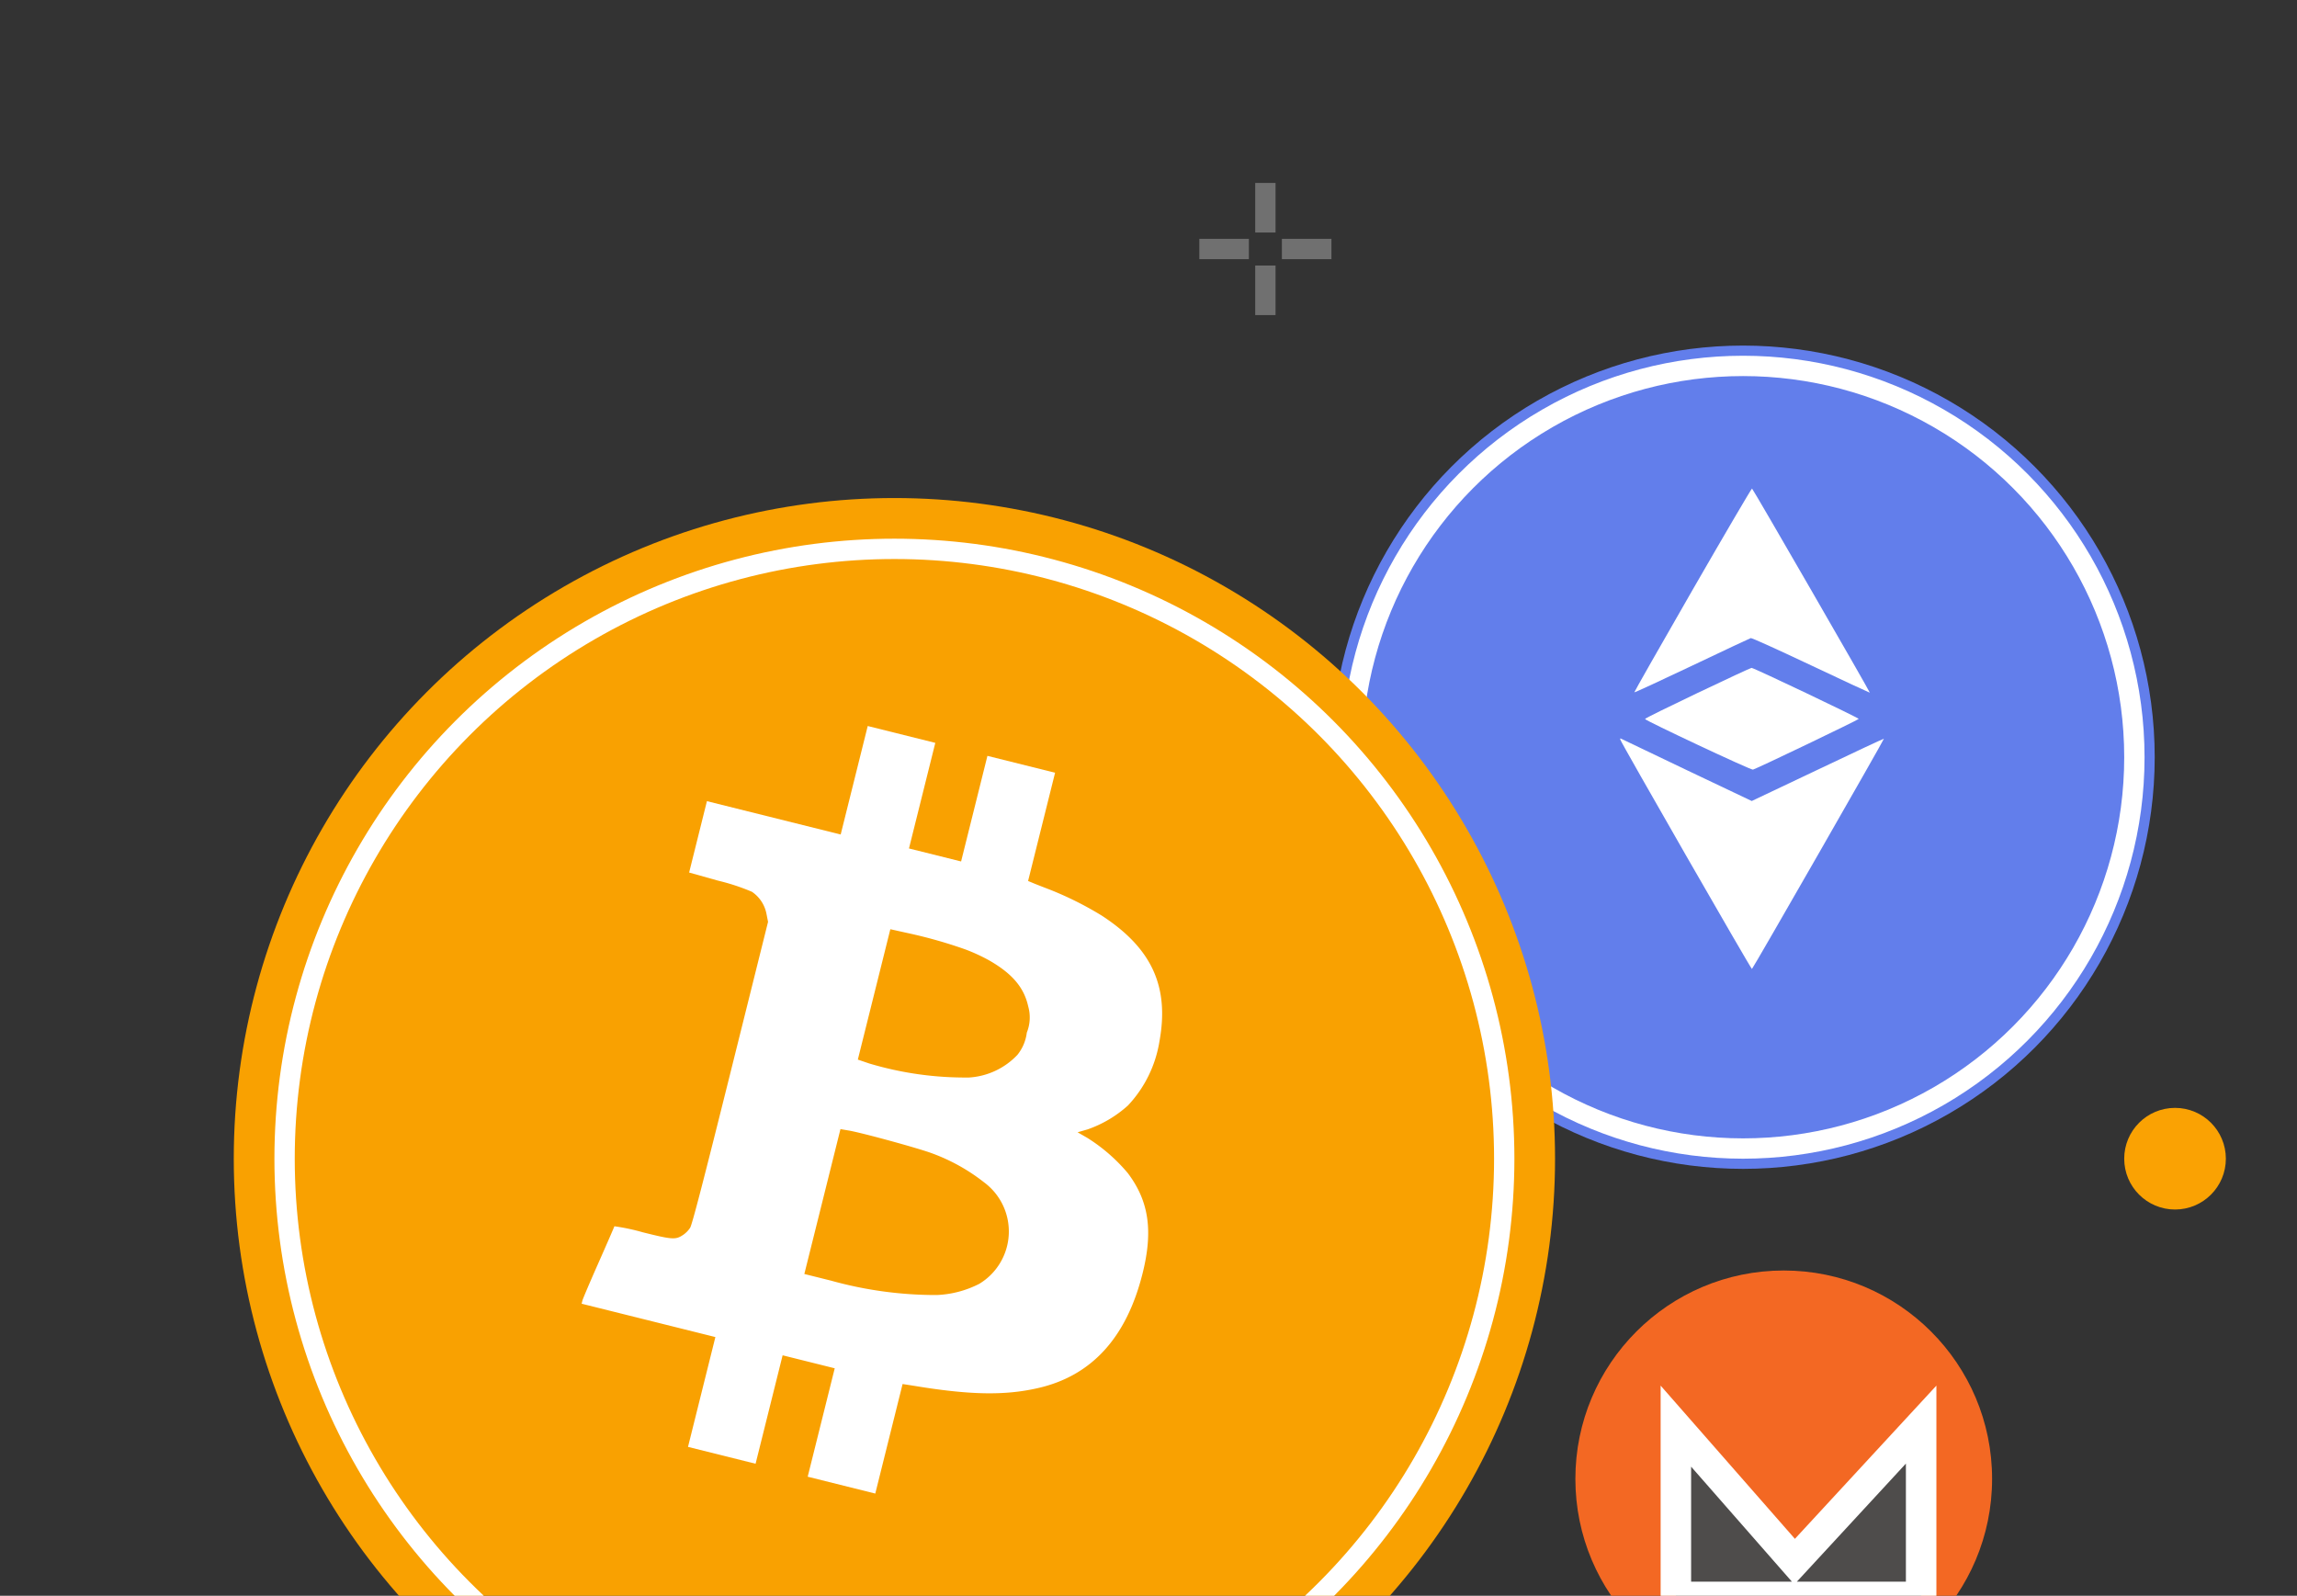 <svg xmlns="http://www.w3.org/2000/svg" xmlns:xlink="http://www.w3.org/1999/xlink" width="226" height="157" viewBox="0 0 226 157">
  <rect x="0" y="0" width="226" height="157" fill="#333333" stroke="none"/>
  <defs>
    <clipPath id="clip-SPRK_default_preset_name_custom_1">
      <rect width="226" height="157"/>
    </clipPath>
  </defs>
  <g id="SPRK_default_preset_name_custom_1" data-name="SPRK_default_preset_name_custom – 1" clip-path="url(#clip-SPRK_default_preset_name_custom_1)">
    <g id="Group_2" data-name="Group 2" transform="translate(-191 -345)">
      <circle id="Ellipse_3" data-name="Ellipse 3" cx="40.5" cy="40.5" r="40.5" transform="translate(322 379)" fill="#627eeb"/>
      <g id="Ellipse_4" data-name="Ellipse 4" transform="translate(323 380)" fill="none" stroke="#fff" stroke-width="2">
        <circle cx="39.5" cy="39.5" r="39.5" stroke="none"/>
        <circle cx="39.5" cy="39.5" r="38.5" fill="none"/>
      </g>
      <g id="ethereum" transform="translate(234.27 904.767)">
        <path id="Path_2" data-name="Path 2" d="M136.93-501.728c-3.161,5.5-5.74,10.028-5.73,10.074s2.56-1.137,5.656-2.606,5.7-2.7,5.8-2.727,2.468,1.044,5.915,2.671c3.17,1.5,5.777,2.708,5.8,2.7.046-.046-11.5-20.056-11.59-20.084C142.725-511.709,140.1-507.227,136.93-501.728Z" transform="translate(-13.67)" fill="#fff"/>
        <path id="Path_3" data-name="Path 3" d="M147.766-318.332c-2.847,1.359-5.176,2.5-5.167,2.56.009.148,10.416,5.037,10.62,4.982.407-.111,10.4-4.908,10.407-4.991.009-.1-10.333-5.028-10.546-5.019C153.007-320.8,150.613-319.691,147.766-318.332Z" transform="translate(-24.017 -173.256)" fill="#fff"/>
        <path id="Path_4" data-name="Path 4" d="M116.143-245.634c.055.277,12.875,22.607,12.958,22.579.1-.037,13.032-22.607,12.986-22.653-.018-.018-2.958,1.349-6.516,3.05l-6.488,3.078-6.4-3.041c-3.512-1.682-6.433-3.078-6.488-3.105S116.125-245.717,116.143-245.634Z" transform="translate(0 -241.379)" fill="#fff"/>
      </g>
    </g>
    <g id="Group_1" data-name="Group 1" transform="translate(-191 -345)">
      <circle id="Ellipse_1" data-name="Ellipse 1" cx="65" cy="65" r="65" transform="translate(214 394)" fill="#f9a101"/>
      <g id="Ellipse_2" data-name="Ellipse 2" transform="translate(218 398)" fill="none" stroke="#fff" stroke-width="2">
        <circle cx="61" cy="61" r="61" stroke="none"/>
        <circle cx="61" cy="61" r="60" fill="none"/>
      </g>
      <g id="bitcoin-logo" transform="translate(70.46 892.764) rotate(14)">
        <path id="Path_1" data-name="Path 1" d="M84.563-506.5v5.5H71v7.238l2.969.086a20.814,20.814,0,0,1,3.483.257,3.385,3.385,0,0,1,1.913,1.756l.343.728v15.29c0,11.064-.043,15.418-.157,15.775a2.652,2.652,0,0,1-.471.814c-.614.685-.885.742-3.94.742a20.218,20.218,0,0,0-2.855.1c0,.071-.286,1.785-.642,3.826S71-450.54,71-450.369v.328H84.563v11.136h6.853V-449.9H96.7v10.993h6.853v-11.107l1.114-.1c5.539-.443,8.894-1.214,11.864-2.713q7.3-3.662,7.3-13.477c0-4.326-1.128-7.038-3.783-9.194a16.952,16.952,0,0,0-4.725-2.413l-1.056-.3.885-.514a11.634,11.634,0,0,0,3.284-3.241,11.962,11.962,0,0,0,1.485-6.838c-.343-5.482-2.927-8.737-8.494-10.664a32.987,32.987,0,0,0-5.653-1.256c-.7-.086-1.5-.186-1.742-.228l-.471-.071V-512H96.7v10.707H91.415V-512H84.563ZM99.181-493a17.656,17.656,0,0,1,2.613.5c2.484.714,3.926,1.756,4.768,3.455a3.976,3.976,0,0,1,.485,2.527,4.315,4.315,0,0,1-.371,2.356,7.169,7.169,0,0,1-4.054,3.3,32.934,32.934,0,0,1-9.879,1.042l-1.185-.1v-13.22l1.685-.043A46.333,46.333,0,0,1,99.181-493Zm1.656,20.258a18.653,18.653,0,0,1,5.711,1.542,6.014,6.014,0,0,1,1.942,9.794,10.039,10.039,0,0,1-3.8,2.084,38.4,38.4,0,0,1-10.436,1.142h-2.7v-14.69l.757-.057C93.528-473.04,99.524-472.9,100.838-472.74Z" fill="#fff"/>
      </g>
    </g>
    <circle id="Ellipse_5" data-name="Ellipse 5" cx="5" cy="5" r="5" transform="translate(209 109)" fill="#faa203"/>
    <g id="Group_3" data-name="Group 3" transform="translate(-189.5 -343.5)">
      <line id="Line_1" data-name="Line 1" y2="4.875" transform="translate(314 361.5)" fill="none" stroke="#707070" stroke-width="2"/>
      <line id="Line_2" data-name="Line 2" y2="4.875" transform="translate(314 369.625)" fill="none" stroke="#707070" stroke-width="2"/>
      <line id="Line_3" data-name="Line 3" y2="4.875" transform="translate(320.5 368) rotate(90)" fill="none" stroke="#707070" stroke-width="2"/>
      <line id="Line_4" data-name="Line 4" y2="4.875" transform="translate(312.375 368) rotate(90)" fill="none" stroke="#707070" stroke-width="2"/>
    </g>
    <circle id="Ellipse_6" data-name="Ellipse 6" cx="20.5" cy="20.5" r="20.5" transform="translate(155 125)" fill="#f36823"/>
    <g id="Path_5" data-name="Path 5" transform="translate(163.388 136.326)" fill="#4e4c4b">
      <path d="M 25.632 20.787 L 1.5 20.787 L 1.5 3.987 L 12.084 16.063 L 13.183 17.317 L 14.314 16.092 L 25.632 3.836 L 25.632 20.787 Z" stroke="none"/>
      <path d="M 24.132 7.671 L 15.416 17.11 L 13.406 19.287 L 24.132 19.287 L 24.132 7.671 M 3 7.974 L 3 19.287 L 12.915 19.287 L 10.956 17.052 L 3 7.974 M -1.9073486328125e-06 -3.814697265625e-06 L 13.212 15.074 L 27.132 -3.814697265625e-06 L 27.132 22.287 L -1.9073486328125e-06 22.287 L -1.9073486328125e-06 -3.814697265625e-06 Z" stroke="none" fill="#fff"/>
    </g>
  </g>
</svg>
